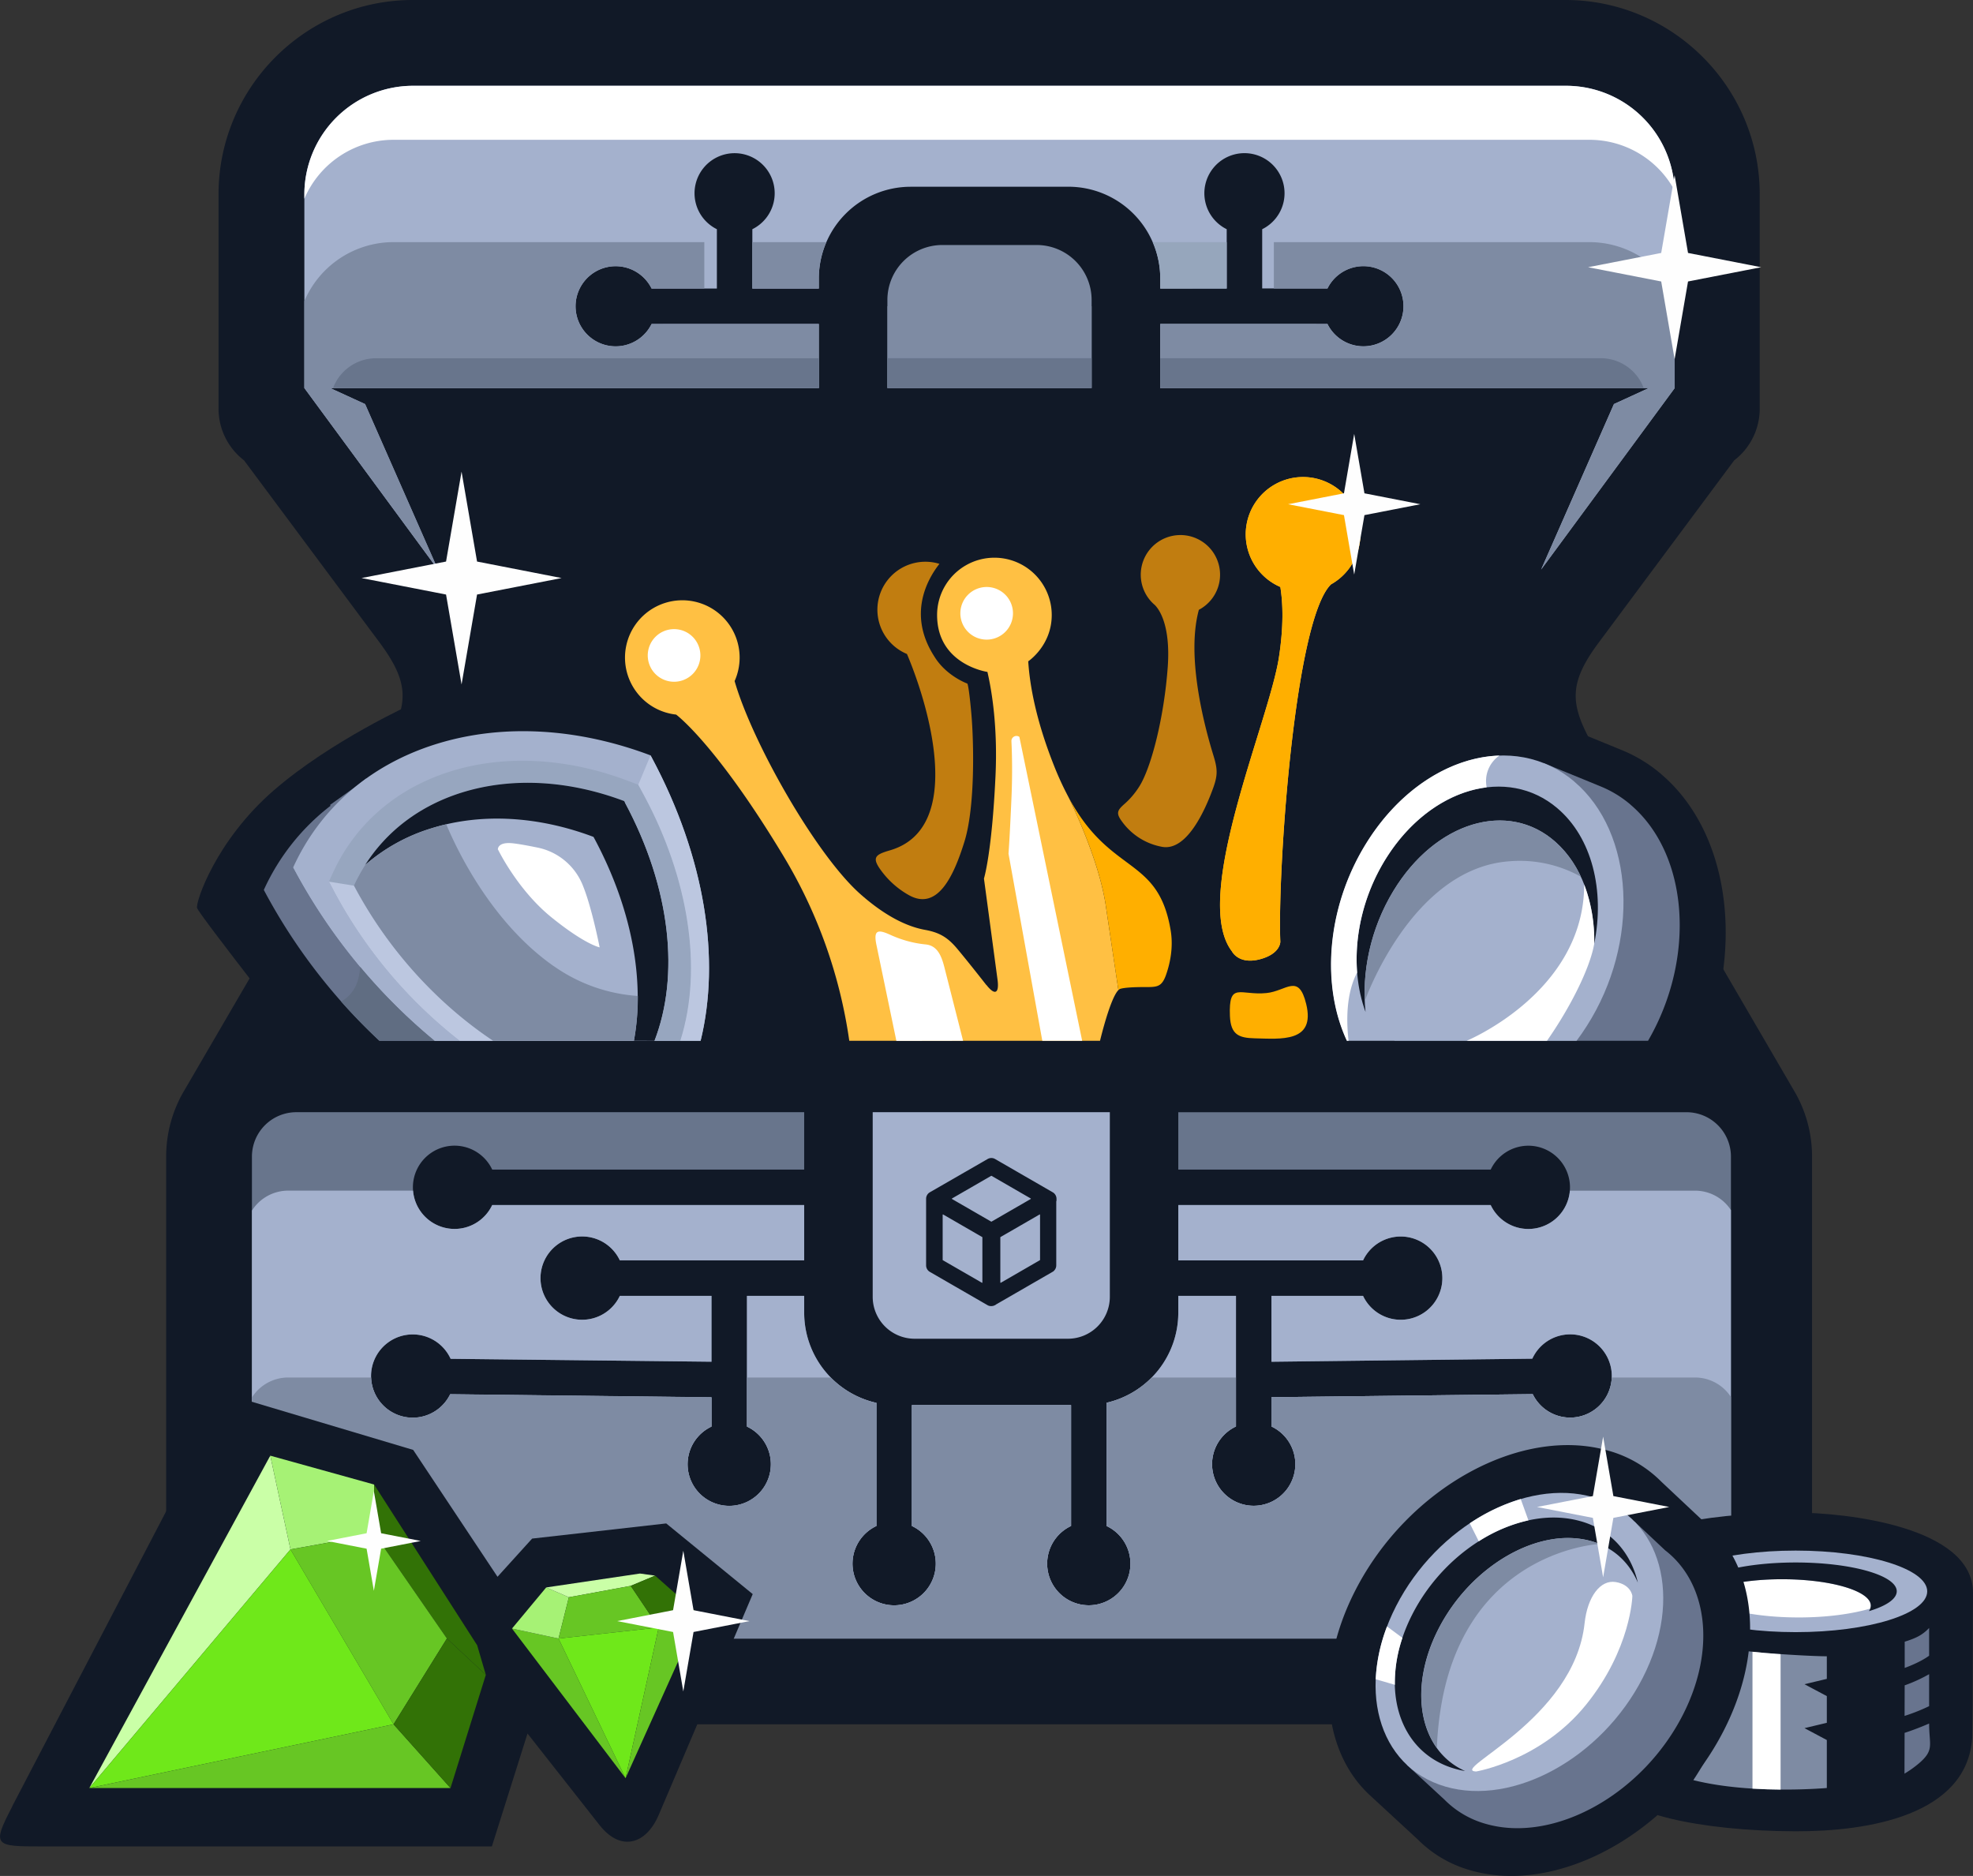 <svg xmlns="http://www.w3.org/2000/svg" viewBox="0 0 1354.85 1288.14"><rect x="0" y="0" width="1354.85" height="1288.14" fill="#333333" stroke="none"/><defs><style>.cls-1,.cls-20{fill:#111927;}.cls-1,.cls-10,.cls-11,.cls-12,.cls-13,.cls-14,.cls-15,.cls-16,.cls-17,.cls-18,.cls-19,.cls-2,.cls-3,.cls-4,.cls-5,.cls-6,.cls-7,.cls-8,.cls-9{fill-rule:evenodd;}.cls-2{fill:#a4b1cd;}.cls-3{fill:#68758c;}.cls-4{fill:#7e8ba3;}.cls-5{fill:#caffa7;}.cls-6{fill:#a6f275;}.cls-7{fill:#327206;}.cls-8{fill:#67c624;}.cls-9{fill:#6fe81a;}.cls-10{fill:#c17d10;}.cls-11{fill:#ffc043;}.cls-12{fill:#ffaf00;}.cls-13{fill:#fff;}.cls-14{fill:#68748e;}.cls-15{fill:#fefefe;}.cls-16{fill:#96a6bc;}.cls-17{fill:#97a6bf;}.cls-18{fill:#bcc7e0;}.cls-19{fill:#606d82;}.cls-20{stroke:#111927;stroke-miterlimit:10;stroke-width:3px;}</style></defs><g id="Layer_2" data-name="Layer 2"><g id="Layer_1-2" data-name="Layer 1"><g id="Layer_2-2" data-name="Layer 2"><g id="Layer_1-2-2" data-name="Layer 1-2"><path class="cls-1" d="M150.07,280.57V133.39C150.07,59.91,210,0,283.46,0H1075c73.48,0,133.39,59.91,133.39,133.39V280.57a44.68,44.68,0,0,1-17.52,35.54h0L1098,441c-21.79,29.28-20.08,43.49-2.17,74.22L1232.23,749.4h0a88.54,88.54,0,0,1,12.09,44.73v300.55c0,49.15-40.21,89.36-89.35,89.36H203.46c-49.14,0-89.35-40.21-89.35-89.36V794.13A88.64,88.64,0,0,1,126.2,749.4h0L262.66,515.19c17.9-30.73,19.62-44.94-2.17-74.22l-92.9-124.85h0a44.74,44.74,0,0,1-17.52-35.54Z"/><path class="cls-2" d="M599.24,763.71H762.12V890.56a28.8,28.8,0,0,1-28.72,28.71H628a28.8,28.8,0,0,1-28.72-28.71V763.71Z"/><path class="cls-3" d="M203.46,763.71H552.23v39.4H338a28.59,28.59,0,1,0,0,24.35H552.23v38H425.64a28.6,28.6,0,1,0,0,24.36h62.94v45.23l-179.14-2a28.61,28.61,0,1,0-.29,24.35l179.43,2.11v20.09a28.59,28.59,0,1,0,24.36,0V889.84h39.29v11.73a63.51,63.51,0,0,0,49.6,61.75v84.52a28.6,28.6,0,1,0,24.35,0v-83H735.49v83a28.59,28.59,0,1,0,24.36,0V963.25a63.49,63.49,0,0,0,49.28-61.68V889.84h39.61v89.68a28.59,28.59,0,1,0,24.36,0V959.43l179.42-2.11a28.58,28.58,0,1,0-.29-24.35l-179.13,2.1V889.84H936a28.59,28.59,0,1,0,0-24.36H809.13v-38h214.53a28.58,28.58,0,1,0,0-24.35H809.13v-39.4h349.08a30.51,30.51,0,0,1,30.42,30.42V1094.7a30.51,30.51,0,0,1-30.42,30.43H203.46A30.52,30.52,0,0,1,173,1094.7V794.13A30.51,30.51,0,0,1,203.46,763.71Z"/><path class="cls-2" d="M283.64,817.57A28.59,28.59,0,0,0,338,827.46H552.23v38H425.64a28.6,28.6,0,1,0,0,24.36h62.94v45.23l-179.14-2a28.61,28.61,0,1,0-.29,24.35l179.43,2.11v20.09a28.59,28.59,0,1,0,24.36,0V889.84h39.29v11.73a63.51,63.51,0,0,0,49.6,61.75v84.52a28.6,28.6,0,1,0,24.35,0v-83H735.49v83a28.59,28.59,0,1,0,24.36,0V963.25a63.49,63.49,0,0,0,49.28-61.68V889.84h39.61v89.68a28.59,28.59,0,1,0,24.36,0V959.43l179.42-2.11a28.58,28.58,0,1,0-.29-24.35l-179.13,2.1V889.84H936a28.59,28.59,0,1,0,0-24.36H809.13v-38h214.53a28.59,28.59,0,0,0,54.37-9.89h86a29.43,29.43,0,0,1,24.59,13.34V1094.7a30.51,30.51,0,0,1-30.42,30.43H203.46A30.52,30.52,0,0,1,173,1094.7V831.29a29.47,29.47,0,0,1,24.84-13.72Z"/><path class="cls-4" d="M254.86,945.89a28.59,28.59,0,0,0,54.29,11.43l179.43,2.11v20.09a28.59,28.59,0,1,0,24.36,0V945.89h57.54a63.35,63.35,0,0,0,31.35,17.43v84.52a28.6,28.6,0,1,0,24.35,0v-83H735.49v83a28.59,28.59,0,1,0,24.36,0V963.25a63.47,63.47,0,0,0,31-17.36H848.7v33.63a28.59,28.59,0,1,0,24.36,0V959.43l179.42-2.11a28.59,28.59,0,0,0,54.29-11.43H1164a29.43,29.43,0,0,1,24.59,13.34v135.45a30.51,30.51,0,0,1-30.42,30.43H203.46A30.52,30.52,0,0,1,173,1094.68V959.61a29.47,29.47,0,0,1,24.84-13.72Z"/><path class="cls-1" d="M8.39,1240.32,156,957.49l127.73,38.12,57.91,87.12,23.77-26.23,92.08-10.4,59.4,48.52-64.56,151.66c-4.38,10.26-11,16.63-18.32,18.06s-15.13-2-22.32-11.12l-49.45-62.86-24.47,77.53h-309c-32.62,0-34.52-.27-20.28-27.57Z"/><polygon class="cls-5" points="61.34 1227.79 199.46 1063.92 185.6 999.56 61.34 1227.79 61.34 1227.79"/><polygon class="cls-6" points="185.6 999.56 199.46 1063.92 257.38 1053.52 256.89 1019.37 185.6 999.56 185.6 999.56"/><polygon class="cls-7" points="257.38 1053.52 306.89 1125.11 333.62 1150.06 327.68 1129.77 256.89 1019.37 257.38 1053.52 257.38 1053.52"/><polygon class="cls-8" points="306.89 1125.11 257.38 1053.52 199.46 1063.92 270.25 1184.04 306.89 1125.11 306.89 1125.11"/><polygon class="cls-9" points="270.25 1184.04 199.46 1063.92 61.34 1227.79 270.25 1184.04 270.25 1184.04"/><polygon class="cls-8" points="270.25 1184.04 61.34 1227.79 309.36 1227.79 270.25 1184.04 270.25 1184.04"/><polygon class="cls-7" points="306.89 1125.11 270.25 1184.04 309.36 1227.79 333.62 1150.06 306.89 1125.11 306.89 1125.11"/><polygon class="cls-8" points="429.57 1221.04 383.54 1125.12 351.58 1118.28 429.57 1221.04 429.57 1221.04"/><polygon class="cls-6" points="351.58 1118.28 383.54 1125.12 390.63 1096.78 375.07 1090.05 351.58 1118.28 351.58 1118.28"/><polygon class="cls-5" points="390.63 1096.78 433.13 1088.96 449.87 1081.94 439.47 1080.5 375.07 1090.05 390.63 1096.78 390.63 1096.78"/><polygon class="cls-8" points="433.13 1088.96 390.63 1096.78 383.54 1125.12 452.33 1117.55 433.13 1088.96 433.13 1088.96"/><polygon class="cls-9" points="452.33 1117.55 383.54 1125.12 429.57 1221.04 452.33 1117.55 452.33 1117.55"/><polygon class="cls-8" points="452.33 1117.55 429.57 1221.04 480.11 1108.77 452.33 1117.55 452.33 1117.55"/><polygon class="cls-7" points="433.13 1088.96 452.33 1117.55 480.11 1108.77 449.87 1081.94 433.13 1088.96 433.13 1088.96"/><path class="cls-10" d="M810.58,367.4a27.23,27.23,0,0,1,12.68,51.33h0c-8.73,31.81,3.43,78.7,9.93,99.81,2.77,9,3.23,13.31,0,22.26-5.82,16.12-18.28,43.54-35,40.73a43.5,43.5,0,0,1-27.93-17.7c-4.15-5.65-2.86-7.61,2.24-12.07a54.72,54.72,0,0,0,9.6-11.32c8.41-12.88,17.32-48,19.8-82.68,2-28.81-6.09-39.53-8.89-42.32-.31-.26-.61-.53-.91-.8h0a27.23,27.23,0,0,1,18.47-47.23ZM635.45,385.73a32.89,32.89,0,0,1,9.65,1.44c-8.4,10.72-22.06,35-3.37,63.81,8.17,13.28,22.56,18.42,22.56,18.42s1,1.23,2.72,20.54,2.72,63.86-4.7,87.87-18.57,47.78-38.12,36.89a59.8,59.8,0,0,1-17.88-15.28c-8.4-10.69-5.53-12.48,4.91-15.55,51.89-15.26,26.31-100.14,11.58-134.8h0a32.93,32.93,0,0,1,12.65-63.34Z"/><path class="cls-11" d="M846,653.3c-28.32-36.69,25.31-157.3,32.21-201.74,3.29-21.2,2.86-37,1-48.5A39.36,39.36,0,1,1,914,401.28h0c-25.32,24.72-36.8,199.59-34.8,245.34,0,0,.24,8.42-14.24,12.13S846,653.3,846,653.3ZM677.31,676.38c-5.92-7.55-13.51-17.13-19.77-24.64-6.59-7.91-12.16-11.39-22.31-13.23-9.58-1.73-24.92-7.2-44.7-24.81-30.21-26.91-74-103.9-86.09-146.07v.07a39.36,39.36,0,1,0-40,23h-.13s27.23,20,73.77,97.26A337.5,337.5,0,0,1,583.2,714.69H755.38s7-29.55,12.72-34.91l-.1.1c-2.67-17.84-6.11-40.85-8.72-58.36-4.9-32.85-25.35-73.72-25.74-74.5l.28.52a211.24,211.24,0,0,1-10.12-22c-12.28-31-16.56-54.84-17.62-71.44-.1.07,16.14-10.67,16.14-31.78a39.36,39.36,0,1,0-78.72,0c0,34.22,34.73,39.09,34.56,39.07,3.14,13.56,7.1,38.13,5.54,71.58-2.48,53-7.92,70.3-7.92,70.3L685,672.71c1.22,9.08-1.54,11.39-7.59,3.67Zm91.38,2.93.27-.15Zm8.6-82.14-.94-.58Zm-1-.63-.89-.57ZM769.8,592c-.36-.27-.72-.56-1.09-.85Zm-1.23-1-1-.8Zm-7.44-6.5-.75-.72ZM759.6,583l-.91-.92Zm-1.36-1.38-.78-.81ZM757,580.31l-.73-.79C756.46,579.79,756.71,580.05,757,580.31ZM753.06,576l-.75-.88Zm-1.28-1.51c-.31-.37-.63-.76-.93-1.14C751.15,573.74,751.47,574.12,751.78,574.49ZM750.49,573c-.43-.53-.86-1.07-1.28-1.62C749.63,571.93,750.06,572.47,750.49,573Zm-1.67-2.12-.9-1.16ZM747.37,569l-.75-1Zm-4-5.51c-.27-.39-.54-.8-.8-1.2C742.88,562.68,743.15,563.09,743.42,563.48Zm-1.29-1.92-.85-1.31Zm-1.32-2-1.17-1.85Zm-1.5-2.38-1.07-1.76Zm-1.59-2.65-.75-1.26Z"/><path class="cls-12" d="M869.63,681.91c13.81-1.37,22.11-14,27.34,7.55,6.47,26.62-17.57,23.92-35.39,23.52-11-.25-16.46-2.6-17-15.35-.92-23.9,7-13.94,25-15.72Z"/><path class="cls-13" d="M677.54,403.07a18.07,18.07,0,1,1-18.07,18.07,18.07,18.07,0,0,1,18.07-18.07Z"/><path class="cls-13" d="M661.35,714.68l-12-47.17c-2-7.83-4-18.08-13.73-19A74.55,74.55,0,0,1,622,645.87,78.6,78.6,0,0,1,611.56,642c-8.35-3.8-11.94-3.89-9.73,6.76l13.71,66Z"/><path class="cls-13" d="M692.54,586.22l23.21,128.46h27.37L700,506h0a3.46,3.46,0,0,0-5.46,3c.4,7.89.79,21.83,0,39.58-1.24,28.22-2,37.63-2,37.63Z"/><path class="cls-1" d="M1111.28,1068.39h0v159.4h0c0,16.4,54.53,29.56,121.79,29.7,49.91.11,117.73-10.92,121.26-64.35.44-24.08.27-72,.52-99.41,0-45.89-88.61-55.06-121.78-55.06-67.26,0-121.79,13.3-121.79,29.71Z"/><path class="cls-2" d="M1233.07,1120.74c-49.9,0-90.35-12.56-90.35-28s40.45-28,90.35-28,90.34,12.55,90.34,28S1283,1120.74,1233.07,1120.74Z"/><path class="cls-13" d="M1235.1,1110.65c-31.44,0-58.13-6.31-67.57-15.07,9.16-6.56,30.89-11.17,56.24-11.17,33.63,0,60.9,8.12,60.9,18.13a5.7,5.7,0,0,1-.36,2c-12.79,3.79-30.12,6.12-49.21,6.12Z"/><path class="cls-1" d="M1165.5,1097.26a7.2,7.2,0,0,1-1.86-4.57c0-10.92,31.08-19.78,69.43-19.78s69.42,8.86,69.42,19.78c0,5.29-7.28,10.1-19.16,13.65a6.45,6.45,0,0,0,1.34-3.8c0-10-27.27-18.13-60.9-18.13C1196.31,1084.41,1173.1,1089.82,1165.5,1097.26Z"/><path class="cls-4" d="M1194.62,1133.08c6,.87,14,1.8,24.33,2.5,27.11,1.86,35.52,1.73,35.52,1.73v15.52l-15.35,3.67,15.35,8.16V1183l-15.35,3.66,15.35,8.17v32.93s-51.54,4.69-91.67-5.4a196.08,196.08,0,0,0,29.29-71.31,178.73,178.73,0,0,0,2.53-18Z"/><path class="cls-14" d="M1308,1127.28s6.94-2,10.9-4.58a28.12,28.12,0,0,0,5.82-4.83v19.06c-5.27,3.81-12.27,6.73-16.77,8.39v-18Zm16.72,22.28v22a127.37,127.37,0,0,1-16.85,6.7l.06-21,1-.34a103.76,103.76,0,0,0,15.76-7.3Zm0,33.91c0,14.86,3.78,18.1-6.92,27.31a74.06,74.06,0,0,1-10,7.13l.08-28c7-2.28,13.19-4.83,16.87-6.43Z"/><path class="cls-13" d="M1219,1135.58c-5.93-.41-11.11-.88-15.58-1.38v94c6.78.42,13.31.61,19.3.66v-93l-3.72-.25Z"/><path class="cls-1" d="M1168.05,1043a80.22,80.22,0,0,1,11.63,10.93l.06.06h0c27,31.09,30.25,83,3.93,134.36-36.07,70.46-114,113.39-174.07,95.88A82.43,82.43,0,0,1,973.48,1263h0l-32.72-30.2-.1-.09-.23-.21h0c-32.25-30.09-37.85-85.5-9.75-140.39,36.08-70.47,114-113.4,174.08-95.89a82.56,82.56,0,0,1,36.19,21.33h0Z"/><path class="cls-14" d="M1143.49,1064.58a62,62,0,0,1,9,8.51h0c21,24.2,23.54,64.56,3.06,104.58-28.09,54.86-88.76,88.28-135.52,74.65a64.11,64.11,0,0,1-28.11-16.55h0L966.19,1212l8.22-8.81c-5.21-22-1.71-48.51,11.8-74.9,26.82-52.4,83.39-85.23,129.15-76.19l6.94-7.43,21.09,19.82Z"/><path class="cls-2" d="M1094.22,1028.16c46.75,13.63,61.9,69.14,33.82,124s-88.75,88.27-135.51,74.64-61.91-69.15-33.82-124,88.75-88.27,135.51-74.64Z"/><path class="cls-1" d="M1085.71,1044.65c20.79,6,34.26,21.8,39,42.11-5.8-13.71-16.55-24-31.64-28.4-36.14-10.54-83.48,16.75-105.71,61-20.85,41.45-12.22,83,18.74,96.76a61.66,61.66,0,0,1-7.33-1.67c-40-11.64-52.9-59.09-28.9-106s75.85-75.44,115.81-63.79Z"/><path class="cls-13" d="M1013.6,1216.44s44.44-7.42,75.49-45.81,31.85-74.77,31.85-74.77-.85-7.72-11.41-9.51-19.43,10.05-21.4,28.31c-7.17,66.46-93.3,100.88-74.53,101.78Z"/><path class="cls-13" d="M957.86,1156.91a95,95,0,0,1,5.18-32.23l-10.58-7.86a116.78,116.78,0,0,0-7.77,36.25l13.17,3.84Z"/><path class="cls-13" d="M1015.44,1058.38a106.51,106.51,0,0,1,34.12-14.4l-5.29-14.64a129.78,129.78,0,0,0-35,16.68l6.21,12.36Z"/><path class="cls-4" d="M1012.44,1111.44c33.08-48.84,86-51.22,86-51.22a50,50,0,0,0-5.32-1.86,62.11,62.11,0,0,0-27.75-1.29c-25.85,4.31-52.73,22.7-70.41,49.27a125.6,125.6,0,0,0-7.55,13,107.18,107.18,0,0,0-10.51,32.52,89.71,89.71,0,0,0-.87,10.36c-.33,14.69,3.36,27.92,10.66,38.08a222.59,222.59,0,0,1,3.83-33.85c4.49-22.92,12.39-40.89,21.94-55Z"/><path class="cls-12" d="M733.54,547c.39.78,20.84,41.65,25.74,74.5,2.61,17.51,6,40.52,8.72,58.36a3.47,3.47,0,0,1,1.24-.83c3.14-1,10.72-1.26,17.16-1.24,8.15,0,11.36,0,14.34-8.46,2.56-7.31,5.15-18.45,3.16-30.4-8.62-51.7-41.41-37.37-70.36-91.93Z"/><path class="cls-12" d="M846,653.3s4.46,9.16,18.94,5.45,14.24-12.13,14.24-12.13c-2-45.75,9.48-220.59,34.77-245.34a39.35,39.35,0,1,0-34.74,1.78c1.84,11.5,2.27,27.3-1,48.5C871.26,496,817.63,616.61,846,653.3Z"/><path class="cls-1" d="M1140.54,531.43c52.79,44.66,59.26,138.58,15.9,213.21H927.57C913.51,696.08,922,635.38,954.2,584.93c23.47-36.78,55.22-61.34,87.92-71.59l20.75-19.08L1114,515.2h0a99.38,99.38,0,0,1,26.58,16.22Z"/><path class="cls-14" d="M1119.6,552.49c40.16,34,45.09,105.42,12.1,162.19H957.59c-10.7-36.93-4.24-83.11,20.26-121.49,17.85-28,42-46.66,66.88-54.46l4.5-11.55,11.29-3,38.86,15.92h0a75.68,75.68,0,0,1,20.22,12.34Z"/><path class="cls-2" d="M1081,536.66c41.52,35.12,45.38,110.29,8.62,167.89q-3.36,5.3-7,10.13H925c-18.14-38.84-13.8-93.23,14.34-137.33,36.76-57.6,100.22-75.82,141.73-40.69Z"/><path class="cls-1" d="M1069.33,554.91c24,20.27,32.71,56.68,25.44,93,.31-28-8.67-53.83-26.58-69.74-32.61-29-82.47-13.95-111.34,33.57-15.79,26-22,56.27-19.14,83.14-11.51-31.38-6.91-72.57,14.69-106.41,30.32-47.52,82.68-62.55,116.93-33.57Z"/><path class="cls-13" d="M1007.13,714.68h55.17c16-22.87,29.65-50,32.47-66.76a109.29,109.29,0,0,0-6.92-40.61C1087.85,681.41,1007.13,714.68,1007.13,714.68Z"/><path class="cls-4" d="M937.15,687.49s31.88-91.12,99.21-96.07A86.16,86.16,0,0,1,1085.58,602a72.41,72.41,0,0,0-17.39-23.81c-32.61-29-82.47-14-111.34,33.57a136.28,136.28,0,0,0-19.7,75.74Z"/><path class="cls-13" d="M1027.47,518.92c-31.92,1.86-65.28,22.47-88.23,58.43-26.06,40.84-31.71,90.5-18,128.47q1.63,4.54,3.65,8.86h1.16c-2.73-24.11,1.52-38.65,5.88-46.85-2-25.9,4.66-54.59,20.46-79.35,17.89-28,43.45-44.76,68.43-47.81a13.87,13.87,0,0,0-.16-1.46,21.18,21.18,0,0,1,9-20.39c-.71,0-1.44.06-2.16.1Z"/><polygon class="cls-15" points="469.22 1064.86 476.26 1105.67 514.63 1113.16 476.26 1120.64 469.22 1161.46 462.19 1120.64 423.81 1113.16 462.19 1105.67 469.22 1064.86 469.22 1064.86"/><polygon class="cls-15" points="256.73 1023.91 261.72 1052.83 288.91 1058.13 261.72 1063.44 256.73 1092.36 251.74 1063.44 224.56 1058.13 251.74 1052.83 256.73 1023.91 256.73 1023.91"/><polygon class="cls-15" points="1100.86 986.5 1107.9 1027.32 1146.27 1034.8 1107.9 1042.28 1100.86 1083.1 1093.82 1042.28 1055.45 1034.8 1093.82 1027.32 1100.86 986.5 1100.86 986.5"/><path class="cls-4" d="M749.61,266.46V205.87A37.74,37.74,0,0,0,712,168.24H647a37.74,37.74,0,0,0-37.63,37.63v60.59Z"/><path class="cls-4" d="M749.61,266.46V210.35a54.34,54.34,0,0,0-29.56-8.45H639a54.31,54.31,0,0,0-29.57,8.45v56.11Z"/><path class="cls-2" d="M679.51,128.24H625.2a63.1,63.1,0,0,0-62.92,62.92v7H516.63V157.39a27.52,27.52,0,1,0-24.35,0v40.75H447.45a27.53,27.53,0,1,0,0,24.36H562.28v44H226.71l24,11,50,113.62L209,266.46V133.39a74.68,74.68,0,0,1,74.46-74.46h792.1A74.67,74.67,0,0,1,1150,133.39V266.46l-91.72,124.59,50-113.62,24-11H796.74v-44H911.56a27.52,27.52,0,1,0,0-24.36H866.74V157.39a27.53,27.53,0,1,0-24.36,0v40.75H796.74v-7a63.11,63.11,0,0,0-62.93-62.92Z"/><path class="cls-13" d="M270.09,96h821.5A66.52,66.52,0,0,1,1150,130.9a74.68,74.68,0,0,0-74.41-72H283.46A74.68,74.68,0,0,0,209,133.36v3.11A66.58,66.58,0,0,1,270.09,96Z"/><path class="cls-4" d="M395.24,210.32a27.53,27.53,0,0,1,52.21-12.18h36.2V166.26H270.09A66.57,66.57,0,0,0,209,206.8v59.66l91.72,124.59-50-113.62-24-11H562.28v-44H447.45a27.52,27.52,0,0,1-52.21-12.18Z"/><path class="cls-4" d="M963.77,210.32a27.52,27.52,0,0,1-52.21,12.18H796.74v44H1132.3l-24,11-50,113.62L1150,266.53V201.27a66.52,66.52,0,0,0-58.42-35H874.75v31.88h36.81a27.53,27.53,0,0,1,52.21,12.18Z"/><path class="cls-16" d="M842.38,198.14V166.26H791.57a62.2,62.2,0,0,1,5.17,24.9v7Z"/><path class="cls-4" d="M562.28,191.16a62.36,62.36,0,0,1,5.16-24.9H516.63v31.88h45.65v-7Z"/><path class="cls-3" d="M796.74,266.46h332a31.58,31.58,0,0,0-29.48-20.5H796.74Z"/><path class="cls-3" d="M562.28,266.46V246H258.18a31.59,31.59,0,0,0-29.48,20.5Z"/><polygon class="cls-3" points="609.4 245.96 609.4 266.46 749.61 266.46 749.61 245.96 609.4 245.96 609.4 245.96"/><polygon class="cls-15" points="316.95 323.86 327.59 385.6 385.64 396.93 327.59 408.25 316.95 469.99 306.3 408.25 248.26 396.93 306.3 385.6 316.95 323.86 316.95 323.86"/><polygon class="cls-15" points="1149.95 120.28 1159.16 173.69 1209.38 183.49 1159.16 193.28 1149.95 246.69 1140.74 193.28 1090.53 183.49 1140.74 173.69 1149.95 120.28 1149.95 120.28"/><polygon class="cls-15" points="929.92 297.94 936.96 338.75 975.33 346.24 936.96 353.72 929.92 394.53 922.89 353.72 884.51 346.24 922.89 338.75 929.92 297.94 929.92 297.94"/><path class="cls-1" d="M303.27,494.23c-2.6,0-20.28-10.83-20.28-10.83s-55.64,25.13-95.15,59.45-53.56,76.43-52.52,80.6,79,103.47,79,103.47L359.43,620.85Z"/><path class="cls-14" d="M181.16,611.09A152.36,152.36,0,0,1,227,553.28l-.39-.54,16.78-12,8.06-6.18L253,537a175.29,175.29,0,0,1,26.1-10.51c46.61-14.6,98.62-10.66,147.39,7.73l.85,1.57C461,598.62,472.47,661.86,464,714.66H260.55a394.76,394.76,0,0,1-78.55-102l-.84-1.58Z"/><path class="cls-2" d="M201.35,595.56c17.91-39.28,51.38-70,98-84.59s98.6-10.67,147.38,7.72l.85,1.58c37,69.13,47.16,138.75,33.52,194.41H298.46a394,394,0,0,1-96.27-117.55l-.84-1.57Z"/><path class="cls-17" d="M228.54,599.51c15.43-33.87,44-58.27,80.82-69.81S389,520.24,431,536.09l7.32,2.76,3.73,6.9.68,1.27c29.63,55.36,40.35,117.75,24.45,167.66H315.61a323.22,323.22,0,0,1-85.42-101.09l-.67-1.26-3.67-6.93,2.69-5.89Z"/><path class="cls-2" d="M243,608.18c13.54-29.71,38.85-52.93,74.1-64s74.58-8.07,111.46,5.84l.64,1.19C461,610.54,466.6,670.33,449.44,714.65H338.56c-37.47-25-71.4-61.42-94.89-105.31l-.64-1.19Z"/><path class="cls-1" d="M435.3,714.68c7.49-40.62-.91-89.88-27.1-138.82l-.65-1.19c-36.88-13.91-76.21-16.88-111.45-5.84A124.25,124.25,0,0,0,250.72,594c14.51-22.86,37-40.56,66.41-49.77,35.24-11,74.58-8.07,111.46,5.84l.64,1.19C461,610.59,466.6,670.38,449.44,714.7Z"/><path class="cls-4" d="M380.64,663.71c-43-29.91-66.8-80-74.2-97.69-3.48.8-6.94,1.74-10.34,2.81A124.25,124.25,0,0,0,250.72,594,119.3,119.3,0,0,0,243,608.2l.64,1.19c23.49,43.89,57.41,80.28,94.88,105.31h96.76A162.28,162.28,0,0,0,438,683.9a113.28,113.28,0,0,1-57.28-20.19Z"/><path class="cls-13" d="M342,583.38s13.35,27.62,36.6,46.45,33.17,20.69,33.17,20.69-5.26-27.13-11.58-42.6c-.06-.15-.12-.31-.19-.46A42.54,42.54,0,0,0,369.09,582c-6.74-1.38-13.56-2.63-17.59-3-10.09-.86-9.61,4.35-9.61,4.35Z"/><path class="cls-18" d="M338.55,714.68c-37.47-25-71.39-61.42-94.88-105.31l-.64-1.19-17.18-2.78,3.67,6.93.67,1.26a323.22,323.22,0,0,0,85.42,101.09Z"/><path class="cls-2" d="M315.61,714.68a323.22,323.22,0,0,1-85.42-101.09l-.67-1.26-3.67-6.93-24.5-9.84.84,1.57a394,394,0,0,0,96.27,117.55Z"/><path class="cls-17" d="M429.23,551.24C461,610.57,466.6,670.36,449.44,714.68h17.73c15.89-49.91,5.17-112.3-24.46-167.66l-.68-1.27-3.73-6.9-5.49,7.49-3.58,4.9Z"/><path class="cls-18" d="M481.1,714.68c13.64-55.66,3.48-125.28-33.52-194.41l-.85-1.58-8.43,20.16,3.73,6.9.68,1.27c29.63,55.36,40.35,117.75,24.46,167.66Z"/><path class="cls-19" d="M234.26,687.7c8.41,9.5,17.2,18.51,26.28,27h37.92a389.7,389.7,0,0,1-51.14-50.81c-.44,6.44-1.94,12.16-5,16.49a23.7,23.7,0,0,1-8.11,7.34Z"/><path class="cls-13" d="M462.88,432a18.07,18.07,0,1,1-18.07,18.07A18.07,18.07,0,0,1,462.88,432Z"/></g></g><path class="cls-20" d="M724,823.17v0a3.68,3.68,0,0,0-1.29-2.78l-.12-.1,0,0a2.66,2.66,0,0,0-.45-.29l-39.49-22.8a2.69,2.69,0,0,0-.29-.16,3.66,3.66,0,0,0-3.5.17L639.28,820a3.66,3.66,0,0,0-1.83,3.17v45.73a3.68,3.68,0,0,0,1.93,3.22l39.5,22.8a1.19,1.19,0,0,0,.22.12h0l.34.14,0,0,.35.1.07,0,.35.06h.06a3.14,3.14,0,0,0,.75,0h0l.36-.06.06,0,.35-.1.05,0,.34-.14h0a1.19,1.19,0,0,0,.22-.12l39.5-22.8a3.66,3.66,0,0,0,1.93-3.22V823.17Zm-71-1.53,26.9-15.53a1.76,1.76,0,0,1,1.72,0l26.9,15.53a1.72,1.72,0,0,1,.63,2.35,1.66,1.66,0,0,1-.63.63l-26.9,15.53a1.71,1.71,0,0,1-1.72,0l-26.9-15.53a1.72,1.72,0,0,1,0-3Zm23.1,59a1.72,1.72,0,0,1-1.72,1.72,1.69,1.69,0,0,1-.85-.23l-26.85-15.5a1.72,1.72,0,0,1-.86-1.49v-31a1.72,1.72,0,0,1,2.58-1.49l26.84,15.5a1.72,1.72,0,0,1,.86,1.49Zm39.6-15.5a1.72,1.72,0,0,1-.86,1.49l-26.84,15.5a1.72,1.72,0,0,1-2.58-1.49v-31a1.72,1.72,0,0,1,.86-1.49l26.84-15.5a1.72,1.72,0,0,1,2.35.63,1.7,1.7,0,0,1,.23.86Z"/></g></g></svg>